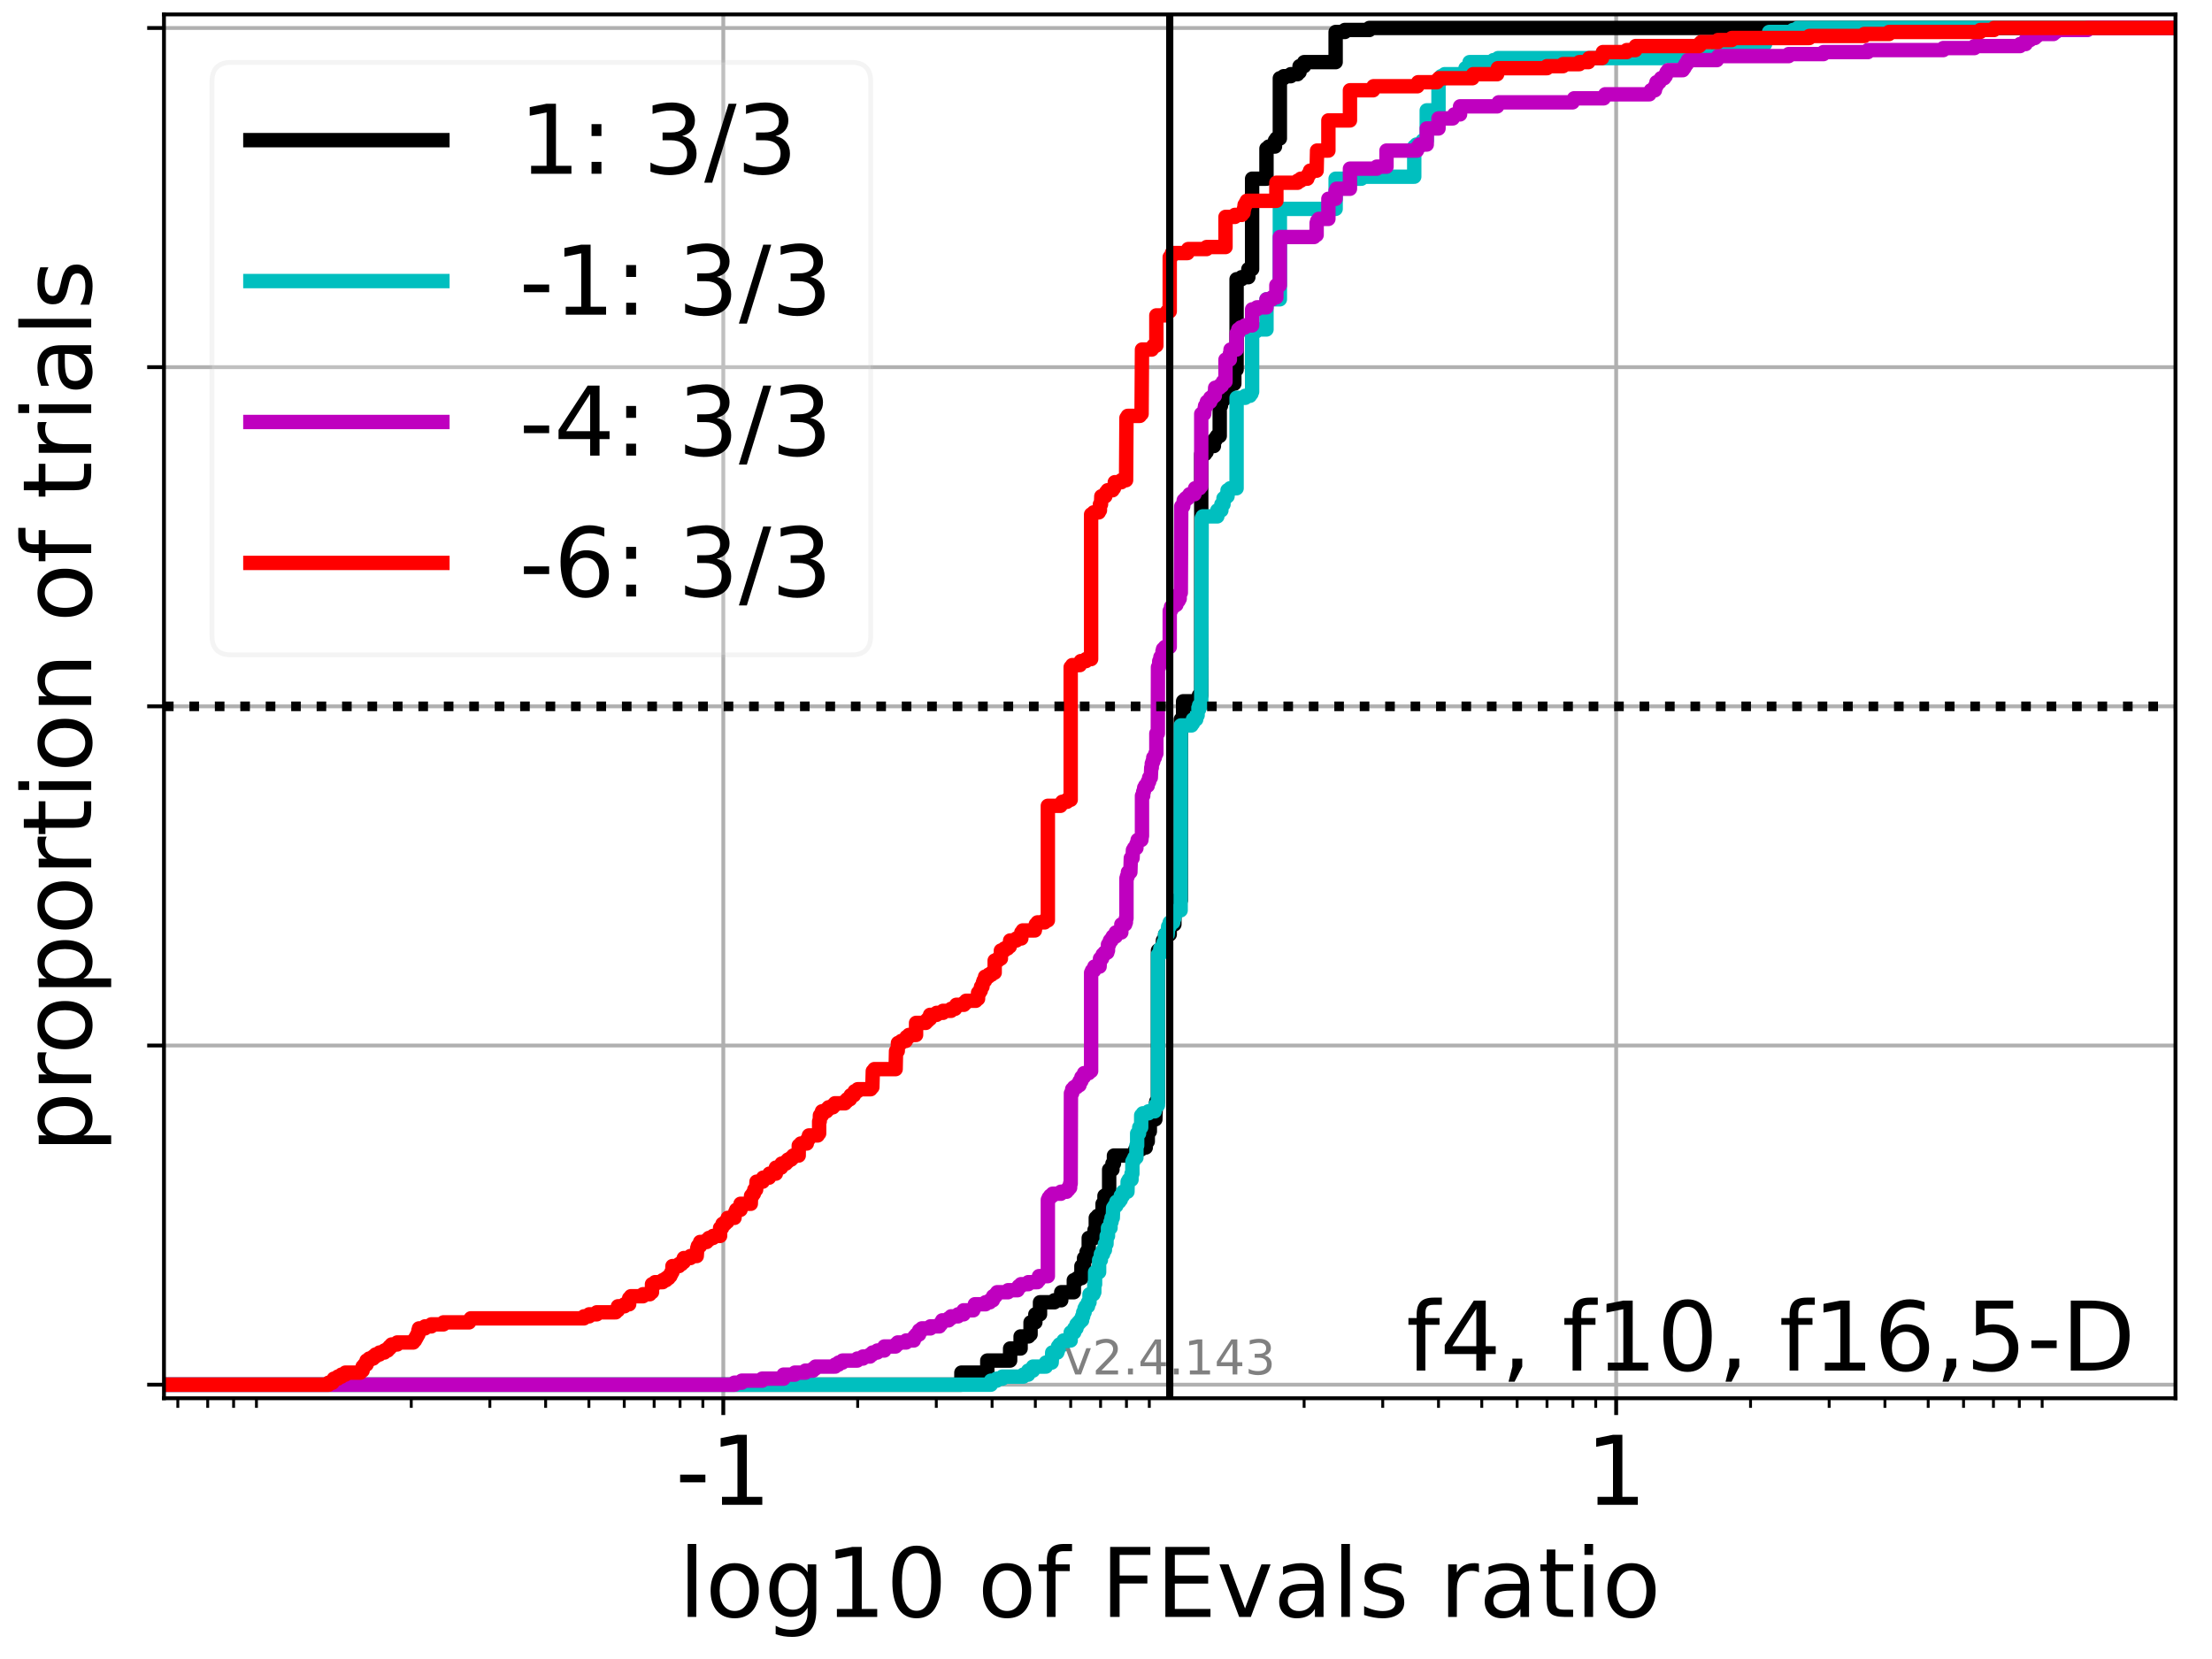 <?xml version="1.0" encoding="utf-8" standalone="no"?>
<!DOCTYPE svg PUBLIC "-//W3C//DTD SVG 1.1//EN"
  "http://www.w3.org/Graphics/SVG/1.1/DTD/svg11.dtd">
<!-- Created with matplotlib (https://matplotlib.org/) -->
<svg height="345.6pt" version="1.1" viewBox="0 0 460.8 345.6" width="460.8pt" xmlns="http://www.w3.org/2000/svg" xmlns:xlink="http://www.w3.org/1999/xlink">
 <defs>
  <style type="text/css">*{stroke-linecap:butt;stroke-linejoin:round;}</style>
 </defs>
 <g id="figure_1">
  <g id="patch_1">
   <path d="M 0 345.6 
L 460.8 345.6 
L 460.8 0 
L 0 0 
z
" style="fill:#ffffff;"/>
  </g>
  <g id="axes_1">
   <g id="patch_2">
    <path d="M 34.16 291.28 
L 453.192 291.28 
L 453.192 3 
L 34.16 3 
z
" style="fill:#ffffff;"/>
   </g>
   <g id="matplotlib.axis_1">
    <g id="xtick_1">
     <g id="line2d_1">
      <path clip-path="url(#p9881406743)" d="M 150.676 291.28 
L 150.676 3 
" style="fill:none;stroke:#b0b0b0;stroke-linecap:square;stroke-width:0.8;"/>
     </g>
     <g id="line2d_2">
      <defs>
       <path d="M 0 0 
L 0 3.5 
" id="mbc1c3222dc" style="stroke:#000000;stroke-width:0.8;"/>
      </defs>
      <g>
       <use style="stroke:#000000;stroke-width:0.8;" x="150.676" xlink:href="#mbc1c3222dc" y="291.28"/>
      </g>
     </g>
     <g id="text_1">
      <!-- -1 -->
      <g transform="translate(140.706 313.477)scale(0.2 -0.2)">
       <defs>
        <path d="M 4.891 31.391 
L 31.203 31.391 
L 31.203 23.391 
L 4.891 23.391 
z
" id="DejaVuSans-45"/>
        <path d="M 12.406 8.297 
L 28.516 8.297 
L 28.516 63.922 
L 10.984 60.406 
L 10.984 69.391 
L 28.422 72.906 
L 38.281 72.906 
L 38.281 8.297 
L 54.391 8.297 
L 54.391 0 
L 12.406 0 
z
" id="DejaVuSans-49"/>
       </defs>
       <use xlink:href="#DejaVuSans-45"/>
       <use x="36.084" xlink:href="#DejaVuSans-49"/>
      </g>
     </g>
    </g>
    <g id="xtick_2">
     <g id="line2d_3">
      <path clip-path="url(#p9881406743)" d="M 336.676 291.28 
L 336.676 3 
" style="fill:none;stroke:#b0b0b0;stroke-linecap:square;stroke-width:0.8;"/>
     </g>
     <g id="line2d_4">
      <g>
       <use style="stroke:#000000;stroke-width:0.8;" x="336.676" xlink:href="#mbc1c3222dc" y="291.28"/>
      </g>
     </g>
     <g id="text_2">
      <!-- 1 -->
      <g transform="translate(330.313 313.477)scale(0.2 -0.2)">
       <use xlink:href="#DejaVuSans-49"/>
      </g>
     </g>
    </g>
    <g id="xtick_3">
     <g id="line2d_5">
      <defs>
       <path d="M 0 0 
L 0 2 
" id="md6f272c77c" style="stroke:#000000;stroke-width:0.6;"/>
      </defs>
      <g>
       <use style="stroke:#000000;stroke-width:0.6;" x="37.045" xlink:href="#md6f272c77c" y="291.28"/>
      </g>
     </g>
    </g>
    <g id="xtick_4">
     <g id="line2d_6">
      <g>
       <use style="stroke:#000000;stroke-width:0.6;" x="43.271" xlink:href="#md6f272c77c" y="291.28"/>
      </g>
     </g>
    </g>
    <g id="xtick_5">
     <g id="line2d_7">
      <g>
       <use style="stroke:#000000;stroke-width:0.6;" x="48.664" xlink:href="#md6f272c77c" y="291.28"/>
      </g>
     </g>
    </g>
    <g id="xtick_6">
     <g id="line2d_8">
      <g>
       <use style="stroke:#000000;stroke-width:0.6;" x="53.421" xlink:href="#md6f272c77c" y="291.28"/>
      </g>
     </g>
    </g>
    <g id="xtick_7">
     <g id="line2d_9">
      <g>
       <use style="stroke:#000000;stroke-width:0.6;" x="85.672" xlink:href="#md6f272c77c" y="291.28"/>
      </g>
     </g>
    </g>
    <g id="xtick_8">
     <g id="line2d_10">
      <g>
       <use style="stroke:#000000;stroke-width:0.6;" x="102.049" xlink:href="#md6f272c77c" y="291.28"/>
      </g>
     </g>
    </g>
    <g id="xtick_9">
     <g id="line2d_11">
      <g>
       <use style="stroke:#000000;stroke-width:0.6;" x="113.668" xlink:href="#md6f272c77c" y="291.28"/>
      </g>
     </g>
    </g>
    <g id="xtick_10">
     <g id="line2d_12">
      <g>
       <use style="stroke:#000000;stroke-width:0.6;" x="122.681" xlink:href="#md6f272c77c" y="291.28"/>
      </g>
     </g>
    </g>
    <g id="xtick_11">
     <g id="line2d_13">
      <g>
       <use style="stroke:#000000;stroke-width:0.6;" x="130.044" xlink:href="#md6f272c77c" y="291.28"/>
      </g>
     </g>
    </g>
    <g id="xtick_12">
     <g id="line2d_14">
      <g>
       <use style="stroke:#000000;stroke-width:0.6;" x="136.27" xlink:href="#md6f272c77c" y="291.28"/>
      </g>
     </g>
    </g>
    <g id="xtick_13">
     <g id="line2d_15">
      <g>
       <use style="stroke:#000000;stroke-width:0.6;" x="141.664" xlink:href="#md6f272c77c" y="291.28"/>
      </g>
     </g>
    </g>
    <g id="xtick_14">
     <g id="line2d_16">
      <g>
       <use style="stroke:#000000;stroke-width:0.6;" x="146.421" xlink:href="#md6f272c77c" y="291.28"/>
      </g>
     </g>
    </g>
    <g id="xtick_15">
     <g id="line2d_17">
      <g>
       <use style="stroke:#000000;stroke-width:0.6;" x="178.672" xlink:href="#md6f272c77c" y="291.28"/>
      </g>
     </g>
    </g>
    <g id="xtick_16">
     <g id="line2d_18">
      <g>
       <use style="stroke:#000000;stroke-width:0.6;" x="195.048" xlink:href="#md6f272c77c" y="291.28"/>
      </g>
     </g>
    </g>
    <g id="xtick_17">
     <g id="line2d_19">
      <g>
       <use style="stroke:#000000;stroke-width:0.6;" x="206.668" xlink:href="#md6f272c77c" y="291.28"/>
      </g>
     </g>
    </g>
    <g id="xtick_18">
     <g id="line2d_20">
      <g>
       <use style="stroke:#000000;stroke-width:0.6;" x="215.68" xlink:href="#md6f272c77c" y="291.28"/>
      </g>
     </g>
    </g>
    <g id="xtick_19">
     <g id="line2d_21">
      <g>
       <use style="stroke:#000000;stroke-width:0.6;" x="223.044" xlink:href="#md6f272c77c" y="291.28"/>
      </g>
     </g>
    </g>
    <g id="xtick_20">
     <g id="line2d_22">
      <g>
       <use style="stroke:#000000;stroke-width:0.6;" x="229.27" xlink:href="#md6f272c77c" y="291.28"/>
      </g>
     </g>
    </g>
    <g id="xtick_21">
     <g id="line2d_23">
      <g>
       <use style="stroke:#000000;stroke-width:0.6;" x="234.663" xlink:href="#md6f272c77c" y="291.28"/>
      </g>
     </g>
    </g>
    <g id="xtick_22">
     <g id="line2d_24">
      <g>
       <use style="stroke:#000000;stroke-width:0.6;" x="239.421" xlink:href="#md6f272c77c" y="291.28"/>
      </g>
     </g>
    </g>
    <g id="xtick_23">
     <g id="line2d_25">
      <g>
       <use style="stroke:#000000;stroke-width:0.6;" x="271.672" xlink:href="#md6f272c77c" y="291.28"/>
      </g>
     </g>
    </g>
    <g id="xtick_24">
     <g id="line2d_26">
      <g>
       <use style="stroke:#000000;stroke-width:0.6;" x="288.048" xlink:href="#md6f272c77c" y="291.28"/>
      </g>
     </g>
    </g>
    <g id="xtick_25">
     <g id="line2d_27">
      <g>
       <use style="stroke:#000000;stroke-width:0.6;" x="299.667" xlink:href="#md6f272c77c" y="291.28"/>
      </g>
     </g>
    </g>
    <g id="xtick_26">
     <g id="line2d_28">
      <g>
       <use style="stroke:#000000;stroke-width:0.6;" x="308.68" xlink:href="#md6f272c77c" y="291.28"/>
      </g>
     </g>
    </g>
    <g id="xtick_27">
     <g id="line2d_29">
      <g>
       <use style="stroke:#000000;stroke-width:0.6;" x="316.044" xlink:href="#md6f272c77c" y="291.28"/>
      </g>
     </g>
    </g>
    <g id="xtick_28">
     <g id="line2d_30">
      <g>
       <use style="stroke:#000000;stroke-width:0.6;" x="322.27" xlink:href="#md6f272c77c" y="291.28"/>
      </g>
     </g>
    </g>
    <g id="xtick_29">
     <g id="line2d_31">
      <g>
       <use style="stroke:#000000;stroke-width:0.6;" x="327.663" xlink:href="#md6f272c77c" y="291.28"/>
      </g>
     </g>
    </g>
    <g id="xtick_30">
     <g id="line2d_32">
      <g>
       <use style="stroke:#000000;stroke-width:0.6;" x="332.42" xlink:href="#md6f272c77c" y="291.28"/>
      </g>
     </g>
    </g>
    <g id="xtick_31">
     <g id="line2d_33">
      <g>
       <use style="stroke:#000000;stroke-width:0.6;" x="364.671" xlink:href="#md6f272c77c" y="291.28"/>
      </g>
     </g>
    </g>
    <g id="xtick_32">
     <g id="line2d_34">
      <g>
       <use style="stroke:#000000;stroke-width:0.6;" x="381.048" xlink:href="#md6f272c77c" y="291.28"/>
      </g>
     </g>
    </g>
    <g id="xtick_33">
     <g id="line2d_35">
      <g>
       <use style="stroke:#000000;stroke-width:0.6;" x="392.667" xlink:href="#md6f272c77c" y="291.28"/>
      </g>
     </g>
    </g>
    <g id="xtick_34">
     <g id="line2d_36">
      <g>
       <use style="stroke:#000000;stroke-width:0.6;" x="401.68" xlink:href="#md6f272c77c" y="291.28"/>
      </g>
     </g>
    </g>
    <g id="xtick_35">
     <g id="line2d_37">
      <g>
       <use style="stroke:#000000;stroke-width:0.6;" x="409.044" xlink:href="#md6f272c77c" y="291.28"/>
      </g>
     </g>
    </g>
    <g id="xtick_36">
     <g id="line2d_38">
      <g>
       <use style="stroke:#000000;stroke-width:0.6;" x="415.27" xlink:href="#md6f272c77c" y="291.28"/>
      </g>
     </g>
    </g>
    <g id="xtick_37">
     <g id="line2d_39">
      <g>
       <use style="stroke:#000000;stroke-width:0.6;" x="420.663" xlink:href="#md6f272c77c" y="291.28"/>
      </g>
     </g>
    </g>
    <g id="xtick_38">
     <g id="line2d_40">
      <g>
       <use style="stroke:#000000;stroke-width:0.6;" x="425.42" xlink:href="#md6f272c77c" y="291.28"/>
      </g>
     </g>
    </g>
    <g id="text_3">
     <!-- log10 of FEvals ratio -->
     <g transform="translate(141.371 336.833)scale(0.2 -0.2)">
      <defs>
       <path d="M 9.422 75.984 
L 18.406 75.984 
L 18.406 0 
L 9.422 0 
z
" id="DejaVuSans-108"/>
       <path d="M 30.609 48.391 
Q 23.391 48.391 19.188 42.75 
Q 14.984 37.109 14.984 27.297 
Q 14.984 17.484 19.156 11.844 
Q 23.344 6.203 30.609 6.203 
Q 37.797 6.203 41.984 11.859 
Q 46.188 17.531 46.188 27.297 
Q 46.188 37.016 41.984 42.703 
Q 37.797 48.391 30.609 48.391 
z
M 30.609 56 
Q 42.328 56 49.016 48.375 
Q 55.719 40.766 55.719 27.297 
Q 55.719 13.875 49.016 6.219 
Q 42.328 -1.422 30.609 -1.422 
Q 18.844 -1.422 12.172 6.219 
Q 5.516 13.875 5.516 27.297 
Q 5.516 40.766 12.172 48.375 
Q 18.844 56 30.609 56 
z
" id="DejaVuSans-111"/>
       <path d="M 45.406 27.984 
Q 45.406 37.75 41.375 43.109 
Q 37.359 48.484 30.078 48.484 
Q 22.859 48.484 18.828 43.109 
Q 14.797 37.75 14.797 27.984 
Q 14.797 18.266 18.828 12.891 
Q 22.859 7.516 30.078 7.516 
Q 37.359 7.516 41.375 12.891 
Q 45.406 18.266 45.406 27.984 
z
M 54.391 6.781 
Q 54.391 -7.172 48.188 -13.984 
Q 42 -20.797 29.203 -20.797 
Q 24.469 -20.797 20.266 -20.094 
Q 16.062 -19.391 12.109 -17.922 
L 12.109 -9.188 
Q 16.062 -11.328 19.922 -12.344 
Q 23.781 -13.375 27.781 -13.375 
Q 36.625 -13.375 41.016 -8.766 
Q 45.406 -4.156 45.406 5.172 
L 45.406 9.625 
Q 42.625 4.781 38.281 2.391 
Q 33.938 0 27.875 0 
Q 17.828 0 11.672 7.656 
Q 5.516 15.328 5.516 27.984 
Q 5.516 40.672 11.672 48.328 
Q 17.828 56 27.875 56 
Q 33.938 56 38.281 53.609 
Q 42.625 51.219 45.406 46.391 
L 45.406 54.688 
L 54.391 54.688 
z
" id="DejaVuSans-103"/>
       <path d="M 31.781 66.406 
Q 24.172 66.406 20.328 58.906 
Q 16.5 51.422 16.5 36.375 
Q 16.5 21.391 20.328 13.891 
Q 24.172 6.391 31.781 6.391 
Q 39.453 6.391 43.281 13.891 
Q 47.125 21.391 47.125 36.375 
Q 47.125 51.422 43.281 58.906 
Q 39.453 66.406 31.781 66.406 
z
M 31.781 74.219 
Q 44.047 74.219 50.516 64.516 
Q 56.984 54.828 56.984 36.375 
Q 56.984 17.969 50.516 8.266 
Q 44.047 -1.422 31.781 -1.422 
Q 19.531 -1.422 13.062 8.266 
Q 6.594 17.969 6.594 36.375 
Q 6.594 54.828 13.062 64.516 
Q 19.531 74.219 31.781 74.219 
z
" id="DejaVuSans-48"/>
       <path id="DejaVuSans-32"/>
       <path d="M 37.109 75.984 
L 37.109 68.5 
L 28.516 68.5 
Q 23.688 68.5 21.797 66.547 
Q 19.922 64.594 19.922 59.516 
L 19.922 54.688 
L 34.719 54.688 
L 34.719 47.703 
L 19.922 47.703 
L 19.922 0 
L 10.891 0 
L 10.891 47.703 
L 2.297 47.703 
L 2.297 54.688 
L 10.891 54.688 
L 10.891 58.5 
Q 10.891 67.625 15.141 71.797 
Q 19.391 75.984 28.609 75.984 
z
" id="DejaVuSans-102"/>
       <path d="M 9.812 72.906 
L 51.703 72.906 
L 51.703 64.594 
L 19.672 64.594 
L 19.672 43.109 
L 48.578 43.109 
L 48.578 34.812 
L 19.672 34.812 
L 19.672 0 
L 9.812 0 
z
" id="DejaVuSans-70"/>
       <path d="M 9.812 72.906 
L 55.906 72.906 
L 55.906 64.594 
L 19.672 64.594 
L 19.672 43.016 
L 54.391 43.016 
L 54.391 34.719 
L 19.672 34.719 
L 19.672 8.297 
L 56.781 8.297 
L 56.781 0 
L 9.812 0 
z
" id="DejaVuSans-69"/>
       <path d="M 2.984 54.688 
L 12.5 54.688 
L 29.594 8.797 
L 46.688 54.688 
L 56.203 54.688 
L 35.688 0 
L 23.484 0 
z
" id="DejaVuSans-118"/>
       <path d="M 34.281 27.484 
Q 23.391 27.484 19.188 25 
Q 14.984 22.516 14.984 16.5 
Q 14.984 11.719 18.141 8.906 
Q 21.297 6.109 26.703 6.109 
Q 34.188 6.109 38.703 11.406 
Q 43.219 16.703 43.219 25.484 
L 43.219 27.484 
z
M 52.203 31.203 
L 52.203 0 
L 43.219 0 
L 43.219 8.297 
Q 40.141 3.328 35.547 0.953 
Q 30.953 -1.422 24.312 -1.422 
Q 15.922 -1.422 10.953 3.297 
Q 6 8.016 6 15.922 
Q 6 25.141 12.172 29.828 
Q 18.359 34.516 30.609 34.516 
L 43.219 34.516 
L 43.219 35.406 
Q 43.219 41.609 39.141 45 
Q 35.062 48.391 27.688 48.391 
Q 23 48.391 18.547 47.266 
Q 14.109 46.141 10.016 43.891 
L 10.016 52.203 
Q 14.938 54.109 19.578 55.047 
Q 24.219 56 28.609 56 
Q 40.484 56 46.344 49.844 
Q 52.203 43.703 52.203 31.203 
z
" id="DejaVuSans-97"/>
       <path d="M 44.281 53.078 
L 44.281 44.578 
Q 40.484 46.531 36.375 47.5 
Q 32.281 48.484 27.875 48.484 
Q 21.188 48.484 17.844 46.438 
Q 14.5 44.391 14.5 40.281 
Q 14.5 37.156 16.891 35.375 
Q 19.281 33.594 26.516 31.984 
L 29.594 31.297 
Q 39.156 29.25 43.188 25.516 
Q 47.219 21.781 47.219 15.094 
Q 47.219 7.469 41.188 3.016 
Q 35.156 -1.422 24.609 -1.422 
Q 20.219 -1.422 15.453 -0.562 
Q 10.688 0.297 5.422 2 
L 5.422 11.281 
Q 10.406 8.688 15.234 7.391 
Q 20.062 6.109 24.812 6.109 
Q 31.156 6.109 34.562 8.281 
Q 37.984 10.453 37.984 14.406 
Q 37.984 18.062 35.516 20.016 
Q 33.062 21.969 24.703 23.781 
L 21.578 24.516 
Q 13.234 26.266 9.516 29.906 
Q 5.812 33.547 5.812 39.891 
Q 5.812 47.609 11.281 51.797 
Q 16.75 56 26.812 56 
Q 31.781 56 36.172 55.266 
Q 40.578 54.547 44.281 53.078 
z
" id="DejaVuSans-115"/>
       <path d="M 41.109 46.297 
Q 39.594 47.172 37.812 47.578 
Q 36.031 48 33.891 48 
Q 26.266 48 22.188 43.047 
Q 18.109 38.094 18.109 28.812 
L 18.109 0 
L 9.078 0 
L 9.078 54.688 
L 18.109 54.688 
L 18.109 46.188 
Q 20.953 51.172 25.484 53.578 
Q 30.031 56 36.531 56 
Q 37.453 56 38.578 55.875 
Q 39.703 55.766 41.062 55.516 
z
" id="DejaVuSans-114"/>
       <path d="M 18.312 70.219 
L 18.312 54.688 
L 36.812 54.688 
L 36.812 47.703 
L 18.312 47.703 
L 18.312 18.016 
Q 18.312 11.328 20.141 9.422 
Q 21.969 7.516 27.594 7.516 
L 36.812 7.516 
L 36.812 0 
L 27.594 0 
Q 17.188 0 13.234 3.875 
Q 9.281 7.766 9.281 18.016 
L 9.281 47.703 
L 2.688 47.703 
L 2.688 54.688 
L 9.281 54.688 
L 9.281 70.219 
z
" id="DejaVuSans-116"/>
       <path d="M 9.422 54.688 
L 18.406 54.688 
L 18.406 0 
L 9.422 0 
z
M 9.422 75.984 
L 18.406 75.984 
L 18.406 64.594 
L 9.422 64.594 
z
" id="DejaVuSans-105"/>
      </defs>
      <use xlink:href="#DejaVuSans-108"/>
      <use x="27.783" xlink:href="#DejaVuSans-111"/>
      <use x="88.965" xlink:href="#DejaVuSans-103"/>
      <use x="152.441" xlink:href="#DejaVuSans-49"/>
      <use x="216.064" xlink:href="#DejaVuSans-48"/>
      <use x="279.688" xlink:href="#DejaVuSans-32"/>
      <use x="311.475" xlink:href="#DejaVuSans-111"/>
      <use x="372.656" xlink:href="#DejaVuSans-102"/>
      <use x="407.861" xlink:href="#DejaVuSans-32"/>
      <use x="439.648" xlink:href="#DejaVuSans-70"/>
      <use x="497.168" xlink:href="#DejaVuSans-69"/>
      <use x="560.352" xlink:href="#DejaVuSans-118"/>
      <use x="619.531" xlink:href="#DejaVuSans-97"/>
      <use x="680.811" xlink:href="#DejaVuSans-108"/>
      <use x="708.594" xlink:href="#DejaVuSans-115"/>
      <use x="760.693" xlink:href="#DejaVuSans-32"/>
      <use x="792.48" xlink:href="#DejaVuSans-114"/>
      <use x="833.594" xlink:href="#DejaVuSans-97"/>
      <use x="894.873" xlink:href="#DejaVuSans-116"/>
      <use x="934.082" xlink:href="#DejaVuSans-105"/>
      <use x="961.865" xlink:href="#DejaVuSans-111"/>
     </g>
    </g>
   </g>
   <g id="matplotlib.axis_2">
    <g id="ytick_1">
     <g id="line2d_41">
      <path clip-path="url(#p9881406743)" d="M 34.16 288.454 
L 453.192 288.454 
" style="fill:none;stroke:#b0b0b0;stroke-linecap:square;stroke-width:0.8;"/>
     </g>
     <g id="line2d_42">
      <defs>
       <path d="M 0 0 
L -3.5 0 
" id="mc899ffa16f" style="stroke:#000000;stroke-width:0.8;"/>
      </defs>
      <g>
       <use style="stroke:#000000;stroke-width:0.8;" x="34.16" xlink:href="#mc899ffa16f" y="288.454"/>
      </g>
     </g>
    </g>
    <g id="ytick_2">
     <g id="line2d_43">
      <path clip-path="url(#p9881406743)" d="M 34.16 217.797 
L 453.192 217.797 
" style="fill:none;stroke:#b0b0b0;stroke-linecap:square;stroke-width:0.8;"/>
     </g>
     <g id="line2d_44">
      <g>
       <use style="stroke:#000000;stroke-width:0.8;" x="34.16" xlink:href="#mc899ffa16f" y="217.797"/>
      </g>
     </g>
    </g>
    <g id="ytick_3">
     <g id="line2d_45">
      <path clip-path="url(#p9881406743)" d="M 34.16 147.14 
L 453.192 147.14 
" style="fill:none;stroke:#b0b0b0;stroke-linecap:square;stroke-width:0.8;"/>
     </g>
     <g id="line2d_46">
      <g>
       <use style="stroke:#000000;stroke-width:0.8;" x="34.16" xlink:href="#mc899ffa16f" y="147.14"/>
      </g>
     </g>
    </g>
    <g id="ytick_4">
     <g id="line2d_47">
      <path clip-path="url(#p9881406743)" d="M 34.16 76.483 
L 453.192 76.483 
" style="fill:none;stroke:#b0b0b0;stroke-linecap:square;stroke-width:0.8;"/>
     </g>
     <g id="line2d_48">
      <g>
       <use style="stroke:#000000;stroke-width:0.8;" x="34.16" xlink:href="#mc899ffa16f" y="76.483"/>
      </g>
     </g>
    </g>
    <g id="ytick_5">
     <g id="line2d_49">
      <path clip-path="url(#p9881406743)" d="M 34.16 5.826 
L 453.192 5.826 
" style="fill:none;stroke:#b0b0b0;stroke-linecap:square;stroke-width:0.8;"/>
     </g>
     <g id="line2d_50">
      <g>
       <use style="stroke:#000000;stroke-width:0.8;" x="34.16" xlink:href="#mc899ffa16f" y="5.826"/>
      </g>
     </g>
    </g>
    <g id="text_4">
     <!-- proportion of trials -->
     <g transform="translate(19.001 240.146)rotate(-90)scale(0.2 -0.2)">
      <defs>
       <path d="M 18.109 8.203 
L 18.109 -20.797 
L 9.078 -20.797 
L 9.078 54.688 
L 18.109 54.688 
L 18.109 46.391 
Q 20.953 51.266 25.266 53.625 
Q 29.594 56 35.594 56 
Q 45.562 56 51.781 48.094 
Q 58.016 40.188 58.016 27.297 
Q 58.016 14.406 51.781 6.484 
Q 45.562 -1.422 35.594 -1.422 
Q 29.594 -1.422 25.266 0.953 
Q 20.953 3.328 18.109 8.203 
z
M 48.688 27.297 
Q 48.688 37.203 44.609 42.844 
Q 40.531 48.484 33.406 48.484 
Q 26.266 48.484 22.188 42.844 
Q 18.109 37.203 18.109 27.297 
Q 18.109 17.391 22.188 11.75 
Q 26.266 6.109 33.406 6.109 
Q 40.531 6.109 44.609 11.75 
Q 48.688 17.391 48.688 27.297 
z
" id="DejaVuSans-112"/>
       <path d="M 54.891 33.016 
L 54.891 0 
L 45.906 0 
L 45.906 32.719 
Q 45.906 40.484 42.875 44.328 
Q 39.844 48.188 33.797 48.188 
Q 26.516 48.188 22.312 43.547 
Q 18.109 38.922 18.109 30.906 
L 18.109 0 
L 9.078 0 
L 9.078 54.688 
L 18.109 54.688 
L 18.109 46.188 
Q 21.344 51.125 25.703 53.562 
Q 30.078 56 35.797 56 
Q 45.219 56 50.047 50.172 
Q 54.891 44.344 54.891 33.016 
z
" id="DejaVuSans-110"/>
      </defs>
      <use xlink:href="#DejaVuSans-112"/>
      <use x="63.477" xlink:href="#DejaVuSans-114"/>
      <use x="102.34" xlink:href="#DejaVuSans-111"/>
      <use x="163.521" xlink:href="#DejaVuSans-112"/>
      <use x="226.998" xlink:href="#DejaVuSans-111"/>
      <use x="288.18" xlink:href="#DejaVuSans-114"/>
      <use x="329.293" xlink:href="#DejaVuSans-116"/>
      <use x="368.502" xlink:href="#DejaVuSans-105"/>
      <use x="396.285" xlink:href="#DejaVuSans-111"/>
      <use x="457.467" xlink:href="#DejaVuSans-110"/>
      <use x="520.846" xlink:href="#DejaVuSans-32"/>
      <use x="552.633" xlink:href="#DejaVuSans-111"/>
      <use x="613.814" xlink:href="#DejaVuSans-102"/>
      <use x="649.02" xlink:href="#DejaVuSans-32"/>
      <use x="680.807" xlink:href="#DejaVuSans-116"/>
      <use x="720.016" xlink:href="#DejaVuSans-114"/>
      <use x="761.129" xlink:href="#DejaVuSans-105"/>
      <use x="788.912" xlink:href="#DejaVuSans-97"/>
      <use x="850.191" xlink:href="#DejaVuSans-108"/>
      <use x="877.975" xlink:href="#DejaVuSans-115"/>
     </g>
    </g>
   </g>
   <g id="line2d_51">
    <path clip-path="url(#p9881406743)" d="M 34.16 288.454 
L 200.277 288.454 
L 200.277 285.941 
L 205.67 285.941 
L 205.67 283.429 
L 210.428 283.429 
L 210.428 280.917 
L 212.611 280.917 
L 212.611 278.405 
L 214.263 278.405 
L 214.263 277.986 
L 214.683 277.986 
L 214.683 275.474 
L 215.68 275.474 
L 215.68 273.799 
L 216.654 273.799 
L 216.654 271.287 
L 219.656 271.287 
L 219.656 270.868 
L 221.074 270.868 
L 221.074 269.193 
L 223.696 269.193 
L 223.696 266.681 
L 224.413 266.681 
L 224.413 266.262 
L 225.28 266.262 
L 225.28 263.75 
L 225.831 263.75 
L 225.831 262.075 
L 226.349 262.075 
L 226.349 260.819 
L 226.597 260.819 
L 226.597 260.4 
L 226.804 260.4 
L 226.804 257.888 
L 228.014 257.888 
L 228.014 256.213 
L 228.273 256.213 
L 228.273 253.701 
L 228.669 253.701 
L 228.669 253.282 
L 229.69 253.282 
L 229.69 250.77 
L 230.086 250.77 
L 230.086 249.095 
L 230.639 249.095 
L 230.639 248.677 
L 231.059 248.677 
L 231.059 243.652 
L 231.742 243.652 
L 231.742 242.396 
L 232.057 242.396 
L 232.057 240.721 
L 236.5 240.721 
L 236.5 239.465 
L 237.681 239.465 
L 237.681 239.046 
L 238.683 239.046 
L 238.683 237.79 
L 239.099 237.79 
L 239.099 236.115 
L 239.266 236.115 
L 239.266 235.697 
L 239.53 235.697 
L 239.53 233.184 
L 240.683 233.184 
L 240.79 229.835 
L 240.889 229.835 
L 240.889 229.416 
L 241.227 229.416 
L 241.227 198.013 
L 242.207 198.013 
L 242.259 195.919 
L 242.726 195.919 
L 242.726 194.663 
L 243.676 194.663 
L 243.676 192.57 
L 244.649 192.57 
L 244.649 190.058 
L 245.045 190.058 
L 245.093 187.545 
L 245.985 187.545 
L 245.985 149.862 
L 246.283 149.862 
L 246.283 149.443 
L 246.463 149.443 
L 246.463 146.093 
L 249.768 146.093 
L 249.768 144.837 
L 250.24 144.837 
L 250.24 94.592 
L 251.04 94.592 
L 251.04 94.174 
L 251.352 94.174 
L 251.352 92.917 
L 252.876 92.917 
L 252.876 91.661 
L 253.224 91.661 
L 253.224 91.243 
L 253.516 91.243 
L 253.516 90.824 
L 254.09 90.824 
L 254.09 84.543 
L 254.345 84.543 
L 254.345 83.287 
L 254.933 83.287 
L 254.933 81.612 
L 255.295 81.612 
L 255.295 81.194 
L 255.762 81.194 
L 255.762 79.937 
L 257.131 79.937 
L 257.131 77.425 
L 257.266 77.425 
L 257.266 77.007 
L 257.604 77.007 
L 257.604 58.165 
L 258.635 58.165 
L 258.635 57.746 
L 260.052 57.746 
L 260.052 56.071 
L 260.837 56.071 
L 260.837 37.229 
L 263.83 37.229 
L 263.83 30.949 
L 264.308 30.949 
L 264.308 30.53 
L 265.602 30.53 
L 265.602 29.274 
L 265.892 29.274 
L 265.892 28.855 
L 266.616 28.855 
L 266.616 16.294 
L 267.416 16.294 
L 267.416 15.875 
L 268.885 15.875 
L 268.885 15.457 
L 270.302 15.457 
L 270.302 15.038 
L 270.721 15.038 
L 270.721 13.782 
L 271.672 13.782 
L 271.672 12.944 
L 278.236 12.944 
L 278.236 6.664 
L 280.142 6.664 
L 280.142 6.245 
L 285.262 6.245 
L 285.262 5.826 
L 453.192 5.826 
L 453.192 5.826 
" style="fill:none;stroke:#000000;stroke-linecap:square;stroke-width:3;"/>
   </g>
   <g id="line2d_52">
    <path clip-path="url(#p9881406743)" style="fill:none;stroke:#000000;stroke-linecap:square;stroke-width:3;"/>
   </g>
   <g id="line2d_53">
    <path clip-path="url(#p9881406743)" d="M 34.16 288.454 
L 206.424 288.454 
L 206.424 287.616 
L 207.629 287.616 
L 207.629 287.198 
L 208.8 287.198 
L 208.8 286.779 
L 213.171 286.779 
L 213.171 286.36 
L 214.193 286.36 
L 214.193 285.523 
L 215.191 285.523 
L 215.191 284.685 
L 217.881 284.685 
L 217.881 283.848 
L 219.087 283.848 
L 219.195 281.754 
L 220.258 281.754 
L 220.258 281.336 
L 220.4 281.336 
L 220.4 280.498 
L 220.707 280.498 
L 220.707 280.08 
L 221.571 280.08 
L 221.571 279.242 
L 223.044 279.242 
L 223.044 277.567 
L 223.785 277.567 
L 223.785 276.73 
L 224.25 276.73 
L 224.25 275.893 
L 224.628 275.893 
L 224.628 275.474 
L 224.991 275.474 
L 224.991 275.055 
L 225.421 275.055 
L 225.421 274.218 
L 225.651 274.218 
L 225.651 273.38 
L 225.942 273.38 
L 225.942 272.543 
L 226.162 272.543 
L 226.162 272.124 
L 226.648 272.124 
L 226.648 271.287 
L 226.964 271.287 
L 226.964 269.612 
L 227.783 269.612 
L 227.783 269.193 
L 227.962 269.193 
L 227.962 267.518 
L 228.124 267.518 
L 228.124 265.006 
L 228.965 265.006 
L 228.965 262.494 
L 229.33 262.494 
L 229.33 261.238 
L 229.791 261.238 
L 229.791 260.4 
L 230.171 260.4 
L 230.171 259.144 
L 230.5 259.144 
L 230.532 257.469 
L 230.814 257.469 
L 230.814 255.795 
L 231.342 255.795 
L 231.342 254.538 
L 231.555 254.538 
L 231.555 253.701 
L 231.811 253.701 
L 231.894 251.607 
L 232.164 251.607 
L 232.164 251.189 
L 232.552 251.189 
L 232.552 250.351 
L 233.177 250.351 
L 233.177 249.933 
L 233.478 249.933 
L 233.478 249.095 
L 233.936 249.095 
L 233.936 248.258 
L 234.871 248.258 
L 234.909 246.164 
L 235.141 246.164 
L 235.141 245.746 
L 235.713 245.746 
L 235.713 244.489 
L 235.894 244.489 
L 235.894 241.977 
L 236.115 241.977 
L 236.115 241.559 
L 236.312 241.559 
L 236.312 241.14 
L 236.735 241.14 
L 236.735 238.628 
L 236.891 238.628 
L 236.891 236.115 
L 237.285 236.115 
L 237.327 234.859 
L 237.732 234.859 
L 237.732 232.347 
L 238.068 232.347 
L 238.068 231.928 
L 239.241 231.928 
L 239.241 231.51 
L 240.554 231.51 
L 240.554 230.672 
L 240.683 230.672 
L 240.683 230.253 
L 241.227 230.253 
L 241.227 198.85 
L 241.656 198.85 
L 241.705 197.594 
L 242.407 197.594 
L 242.407 196.338 
L 242.679 196.338 
L 242.703 194.663 
L 243.249 194.663 
L 243.352 192.988 
L 243.676 192.988 
L 243.676 192.151 
L 244.404 192.151 
L 244.404 191.314 
L 244.634 191.314 
L 244.665 190.058 
L 245.145 190.058 
L 245.145 189.639 
L 245.947 189.639 
L 245.985 151.118 
L 248.219 151.118 
L 248.219 150.699 
L 248.515 150.699 
L 248.515 149.862 
L 249.192 149.862 
L 249.256 149.024 
L 249.483 149.024 
L 249.483 147.768 
L 249.797 147.768 
L 249.797 146.931 
L 250.24 146.931 
L 250.325 107.991 
L 250.538 107.991 
L 250.538 107.572 
L 253.594 107.572 
L 253.594 106.316 
L 254.436 106.316 
L 254.436 105.06 
L 254.877 105.06 
L 254.877 103.804 
L 255.295 103.804 
L 255.295 103.385 
L 255.718 103.385 
L 255.718 102.129 
L 256.269 102.129 
L 256.269 101.71 
L 257.604 101.71 
L 257.604 82.868 
L 259.406 82.868 
L 259.406 82.45 
L 260.379 82.45 
L 260.379 82.031 
L 260.689 82.031 
L 260.689 81.612 
L 260.837 81.612 
L 260.837 69.051 
L 261.662 69.051 
L 261.662 68.632 
L 263.83 68.632 
L 263.83 62.352 
L 266.616 62.352 
L 266.616 43.51 
L 278.236 43.51 
L 278.236 37.229 
L 283.594 37.229 
L 283.594 36.811 
L 294.612 36.811 
L 294.612 30.53 
L 295.051 30.53 
L 295.051 30.111 
L 296.365 30.111 
L 296.365 29.274 
L 297.219 29.274 
L 297.219 22.993 
L 299.667 22.993 
L 299.667 16.713 
L 300.214 16.713 
L 300.214 15.875 
L 300.956 15.875 
L 300.956 15.457 
L 305.294 15.457 
L 305.294 14.2 
L 306.136 14.2 
L 306.136 12.944 
L 311.106 12.944 
L 311.106 12.526 
L 312.079 12.526 
L 312.079 12.107 
L 345.999 12.107 
L 345.999 11.688 
L 357.456 11.688 
L 357.456 11.269 
L 358.77 11.269 
L 358.77 10.432 
L 362.619 10.432 
L 362.619 9.595 
L 363.36 9.595 
L 363.36 9.176 
L 367.699 9.176 
L 367.699 7.92 
L 368.54 7.92 
L 368.54 6.664 
L 373.511 6.664 
L 373.511 6.245 
L 374.484 6.245 
L 374.484 5.826 
L 453.192 5.826 
L 453.192 5.826 
" style="fill:none;stroke:#00bfbf;stroke-linecap:square;stroke-width:3;"/>
   </g>
   <g id="line2d_54">
    <path clip-path="url(#p9881406743)" style="fill:none;stroke:#00bfbf;stroke-linecap:square;stroke-width:3;"/>
   </g>
   <g id="line2d_55">
    <path clip-path="url(#p9881406743)" d="M 34.16 288.454 
L 152.994 288.454 
L 152.994 288.035 
L 154.518 288.035 
L 154.518 287.616 
L 158.774 287.616 
L 158.774 287.198 
L 163.231 287.198 
L 163.231 286.36 
L 165.573 286.36 
L 165.573 285.941 
L 167.786 285.941 
L 167.786 285.523 
L 169.37 285.523 
L 169.37 285.104 
L 169.885 285.104 
L 169.885 284.685 
L 173.984 284.685 
L 173.984 284.267 
L 174.699 284.267 
L 174.699 283.848 
L 175.508 283.848 
L 175.508 283.429 
L 178.59 283.429 
L 178.59 283.011 
L 179.764 283.011 
L 179.764 282.592 
L 181.237 282.592 
L 181.237 282.173 
L 181.759 282.173 
L 181.759 281.754 
L 182.762 281.754 
L 182.762 281.336 
L 184.221 281.336 
L 184.221 280.498 
L 186.563 280.498 
L 186.563 280.08 
L 187.017 280.08 
L 187.017 279.661 
L 188.776 279.661 
L 188.776 279.242 
L 190.36 279.242 
L 190.36 278.823 
L 190.499 278.823 
L 190.499 278.405 
L 190.875 278.405 
L 190.875 277.986 
L 191.474 277.986 
L 191.474 277.149 
L 192.023 277.149 
L 192.023 276.73 
L 193.816 276.73 
L 193.816 276.311 
L 195.689 276.311 
L 195.689 275.893 
L 196.03 275.893 
L 196.03 275.474 
L 196.279 275.474 
L 196.279 275.055 
L 197.614 275.055 
L 197.614 274.636 
L 198.128 274.636 
L 198.128 274.218 
L 199.58 274.218 
L 199.58 273.799 
L 200.736 273.799 
L 200.736 272.962 
L 202.749 272.962 
L 202.749 272.543 
L 202.942 272.543 
L 202.942 272.124 
L 203.078 272.124 
L 203.078 271.705 
L 205.291 271.705 
L 205.291 271.287 
L 206.204 271.287 
L 206.204 270.868 
L 206.833 270.868 
L 206.875 270.031 
L 207.39 270.031 
L 207.39 269.612 
L 207.729 269.612 
L 207.729 269.193 
L 210.002 269.193 
L 210.002 268.774 
L 211.984 268.774 
L 211.984 268.356 
L 212.204 268.356 
L 212.204 267.937 
L 212.687 267.937 
L 212.687 267.518 
L 214.211 267.518 
L 214.211 267.1 
L 216.095 267.1 
L 216.095 266.681 
L 216.441 266.681 
L 216.441 265.844 
L 218.287 265.844 
L 218.287 249.933 
L 218.467 249.933 
L 218.467 249.514 
L 218.783 249.514 
L 218.783 249.095 
L 219.264 249.095 
L 219.264 248.677 
L 220.997 248.677 
L 220.997 248.258 
L 222.199 248.258 
L 222.199 247.839 
L 222.581 247.839 
L 222.581 247.42 
L 222.924 247.42 
L 222.924 246.583 
L 223.044 246.583 
L 223.095 227.741 
L 223.356 227.741 
L 223.356 226.904 
L 223.723 226.904 
L 223.723 226.485 
L 224.306 226.485 
L 224.306 226.066 
L 224.88 226.066 
L 224.88 225.229 
L 225.266 225.229 
L 225.28 224.392 
L 225.775 224.392 
L 225.831 223.554 
L 226.804 223.554 
L 226.804 223.135 
L 227.3 223.135 
L 227.3 202.619 
L 227.479 202.619 
L 227.479 202.2 
L 227.909 202.2 
L 227.978 201.363 
L 229.064 201.363 
L 229.154 199.688 
L 229.578 199.688 
L 229.578 199.269 
L 229.7 199.269 
L 229.7 198.85 
L 230.086 198.85 
L 230.086 198.432 
L 230.678 198.432 
L 230.678 198.013 
L 230.814 198.013 
L 230.814 196.757 
L 231.059 196.757 
L 231.059 196.338 
L 231.224 196.338 
L 231.224 195.919 
L 231.555 195.919 
L 231.555 195.501 
L 231.8 195.501 
L 231.8 195.082 
L 232.435 195.082 
L 232.435 194.245 
L 233.593 194.245 
L 233.593 192.57 
L 234.392 192.57 
L 234.392 192.151 
L 234.543 192.151 
L 234.543 191.314 
L 234.663 191.314 
L 234.663 182.939 
L 234.777 182.939 
L 234.777 182.521 
L 234.934 182.521 
L 234.969 181.683 
L 235.479 181.683 
L 235.571 178.752 
L 235.935 178.752 
L 236.012 177.078 
L 236.247 177.078 
L 236.247 176.659 
L 236.735 176.659 
L 236.735 175.821 
L 236.885 175.821 
L 236.991 174.984 
L 237.772 174.984 
L 237.858 174.147 
L 237.896 174.147 
L 237.896 165.772 
L 238.148 165.772 
L 238.148 164.935 
L 238.283 164.935 
L 238.354 164.098 
L 238.575 164.098 
L 238.575 163.679 
L 239.09 163.679 
L 239.099 162.842 
L 239.39 162.842 
L 239.39 162.004 
L 239.732 162.004 
L 239.826 159.911 
L 239.936 159.911 
L 239.936 159.073 
L 240.072 159.073 
L 240.072 158.654 
L 240.247 158.654 
L 240.247 157.817 
L 240.568 157.817 
L 240.568 157.398 
L 240.683 157.398 
L 240.683 156.98 
L 240.889 156.98 
L 240.889 152.793 
L 241.197 152.793 
L 241.227 138.975 
L 241.452 138.975 
L 241.492 137.719 
L 241.656 137.719 
L 241.732 136.882 
L 242.027 136.882 
L 242.027 136.463 
L 242.152 136.463 
L 242.171 135.626 
L 242.278 135.626 
L 242.278 135.207 
L 242.666 135.207 
L 242.666 134.788 
L 243.676 134.788 
L 243.676 127.251 
L 243.904 127.251 
L 243.946 126.414 
L 244.492 126.414 
L 244.492 125.995 
L 245.061 125.995 
L 245.061 125.158 
L 245.53 125.158 
L 245.53 124.739 
L 245.748 124.739 
L 245.748 123.483 
L 245.985 123.483 
L 246.076 105.479 
L 246.484 105.479 
L 246.591 104.222 
L 246.985 104.222 
L 246.985 103.804 
L 247.48 103.804 
L 247.48 103.385 
L 247.794 103.385 
L 247.794 102.966 
L 248.826 102.966 
L 248.826 102.548 
L 248.952 102.548 
L 248.952 101.71 
L 249.902 101.71 
L 249.902 101.292 
L 250.24 101.292 
L 250.24 86.218 
L 250.859 86.218 
L 250.964 84.962 
L 251.04 84.962 
L 251.04 84.543 
L 251.371 84.543 
L 251.405 83.706 
L 252.121 83.706 
L 252.121 82.868 
L 252.624 82.868 
L 252.624 82.45 
L 253.071 82.45 
L 253.138 80.775 
L 254.045 80.775 
L 254.045 80.356 
L 254.54 80.356 
L 254.54 79.937 
L 254.749 79.937 
L 254.749 79.519 
L 255.295 79.519 
L 255.295 74.913 
L 256.203 74.913 
L 256.203 73.657 
L 256.344 73.657 
L 256.344 72.819 
L 257.604 72.819 
L 257.604 69.47 
L 257.919 69.47 
L 257.952 68.632 
L 258.465 68.632 
L 258.465 68.214 
L 259.338 68.214 
L 259.338 67.795 
L 260.837 67.795 
L 260.837 64.445 
L 261.843 64.445 
L 261.843 64.027 
L 263.83 64.027 
L 263.83 62.352 
L 265.013 62.352 
L 265.013 61.933 
L 265.892 61.933 
L 265.892 59.421 
L 266.616 59.421 
L 266.616 49.372 
L 273.743 49.372 
L 273.743 48.953 
L 274.278 48.953 
L 274.278 46.441 
L 274.395 46.441 
L 274.395 46.022 
L 274.702 46.022 
L 274.702 45.603 
L 276.727 45.603 
L 276.727 41.416 
L 278.236 41.416 
L 278.236 39.742 
L 278.419 39.742 
L 278.419 39.323 
L 281.219 39.323 
L 281.219 35.136 
L 286.805 35.136 
L 286.805 34.717 
L 288.832 34.717 
L 288.832 31.367 
L 295.175 31.367 
L 295.175 30.949 
L 295.385 30.949 
L 295.385 30.53 
L 295.691 30.53 
L 295.691 30.111 
L 297.219 30.111 
L 297.219 26.762 
L 299.667 26.762 
L 299.667 24.668 
L 302.638 24.668 
L 302.638 24.249 
L 302.945 24.249 
L 302.945 23.831 
L 304.16 23.831 
L 304.16 22.156 
L 311.9 22.156 
L 311.9 21.737 
L 312.206 21.737 
L 312.206 21.318 
L 327.605 21.318 
L 327.605 20.9 
L 327.912 20.9 
L 327.912 20.481 
L 334.088 20.481 
L 334.088 20.062 
L 334.395 20.062 
L 334.395 19.644 
L 343.6 19.644 
L 343.6 19.225 
L 343.906 19.225 
L 343.906 18.806 
L 344.757 18.806 
L 344.757 17.969 
L 345.064 17.969 
L 345.064 17.131 
L 345.708 17.131 
L 345.708 16.713 
L 346.014 16.713 
L 346.014 16.294 
L 346.681 16.294 
L 346.681 15.875 
L 346.987 15.875 
L 346.987 15.457 
L 347.176 15.457 
L 347.176 15.038 
L 347.483 15.038 
L 347.483 14.619 
L 350.555 14.619 
L 350.555 14.2 
L 350.861 14.2 
L 350.861 13.782 
L 351.101 13.782 
L 351.101 13.363 
L 351.407 13.363 
L 351.407 12.944 
L 351.618 12.944 
L 351.618 12.526 
L 357.649 12.526 
L 357.649 12.107 
L 357.955 12.107 
L 357.955 11.688 
L 372.608 11.688 
L 372.608 11.269 
L 379.861 11.269 
L 379.861 10.851 
L 389.123 10.851 
L 389.123 10.432 
L 404.828 10.432 
L 404.828 10.013 
L 411.311 10.013 
L 411.311 9.595 
L 420.822 9.595 
L 420.822 9.176 
L 421.98 9.176 
L 421.98 8.339 
L 422.93 8.339 
L 422.93 7.92 
L 423.903 7.92 
L 423.903 7.501 
L 424.399 7.501 
L 424.399 7.082 
L 427.777 7.082 
L 427.777 6.664 
L 428.323 6.664 
L 428.323 6.245 
L 434.871 6.245 
L 434.871 5.826 
L 453.192 5.826 
L 453.192 5.826 
" style="fill:none;stroke:#bf00bf;stroke-linecap:square;stroke-width:3;"/>
   </g>
   <g id="line2d_56">
    <path clip-path="url(#p9881406743)" style="fill:none;stroke:#bf00bf;stroke-linecap:square;stroke-width:3;"/>
   </g>
   <g id="line2d_57">
    <path clip-path="url(#p9881406743)" d="M 34.16 288.454 
L 68.453 288.454 
L 68.453 288.035 
L 69.274 288.035 
L 69.274 287.616 
L 69.544 287.616 
L 69.544 287.198 
L 70.365 287.198 
L 70.365 286.779 
L 71.128 286.779 
L 71.128 286.36 
L 71.949 286.36 
L 71.949 285.941 
L 75.072 285.941 
L 75.072 285.523 
L 75.539 285.523 
L 75.539 284.685 
L 75.893 284.685 
L 75.893 284.267 
L 76.36 284.267 
L 76.36 283.429 
L 76.908 283.429 
L 76.908 283.011 
L 77.729 283.011 
L 77.729 282.592 
L 78.233 282.592 
L 78.233 282.173 
L 79.054 282.173 
L 79.054 281.754 
L 80.071 281.754 
L 80.071 281.336 
L 80.758 281.336 
L 80.758 280.917 
L 81.162 280.917 
L 81.162 280.498 
L 81.579 280.498 
L 81.579 280.08 
L 82.746 280.08 
L 82.746 279.661 
L 86.1 279.661 
L 86.1 279.242 
L 86.456 279.242 
L 86.456 278.823 
L 86.69 278.823 
L 86.69 278.405 
L 86.921 278.405 
L 86.921 277.986 
L 87.157 277.986 
L 87.157 277.149 
L 87.277 277.149 
L 87.277 276.73 
L 88.526 276.73 
L 88.526 276.311 
L 89.851 276.311 
L 89.851 275.893 
L 92.376 275.893 
L 92.376 275.474 
L 97.718 275.474 
L 97.718 275.055 
L 98.074 275.055 
L 98.074 274.636 
L 121.643 274.636 
L 121.643 274.218 
L 122.734 274.218 
L 122.734 273.799 
L 124.319 273.799 
L 124.319 273.38 
L 128.262 273.38 
L 128.262 272.962 
L 128.729 272.962 
L 128.729 272.124 
L 130.098 272.124 
L 130.098 271.705 
L 131.067 271.705 
L 131.067 270.449 
L 131.423 270.449 
L 131.423 270.031 
L 133.948 270.031 
L 133.948 269.612 
L 135.365 269.612 
L 135.365 269.193 
L 135.824 269.193 
L 135.824 267.518 
L 136.457 267.518 
L 136.457 267.1 
L 138.041 267.1 
L 138.041 266.681 
L 138.761 266.681 
L 138.761 266.262 
L 139.29 266.262 
L 139.29 265.844 
L 139.646 265.844 
L 139.646 265.425 
L 139.852 265.425 
L 139.852 265.006 
L 140.08 265.006 
L 140.08 263.75 
L 141.436 263.75 
L 141.436 263.331 
L 141.984 263.331 
L 141.984 262.913 
L 142.451 262.913 
L 142.451 262.075 
L 143.821 262.075 
L 143.821 261.656 
L 145.145 261.656 
L 145.252 259.982 
L 145.38 259.982 
L 145.38 259.563 
L 145.847 259.563 
L 145.847 258.726 
L 147.216 258.726 
L 147.216 258.307 
L 147.67 258.307 
L 147.67 257.888 
L 148.541 257.888 
L 148.541 257.469 
L 150.009 257.469 
L 150.009 255.795 
L 150.428 255.795 
L 150.511 254.957 
L 151.066 254.957 
L 151.066 254.538 
L 151.52 254.538 
L 151.602 253.701 
L 153.012 253.701 
L 153.104 252.864 
L 153.186 252.864 
L 153.186 252.445 
L 153.368 252.445 
L 153.368 252.026 
L 154.264 252.026 
L 154.264 250.77 
L 156.408 250.77 
L 156.456 249.095 
L 156.764 249.095 
L 156.764 248.677 
L 157.047 248.677 
L 157.13 247.839 
L 157.514 247.839 
L 157.597 246.164 
L 158.884 246.164 
L 158.966 245.327 
L 160.208 245.327 
L 160.291 244.489 
L 161.628 244.489 
L 161.628 243.233 
L 162.733 243.233 
L 162.816 242.396 
L 163.722 242.396 
L 163.722 241.977 
L 164.145 241.977 
L 164.145 241.559 
L 164.814 241.559 
L 164.814 241.14 
L 165.236 241.14 
L 165.236 240.721 
L 166.385 240.721 
L 166.398 238.628 
L 166.82 238.628 
L 166.82 238.209 
L 168.075 238.209 
L 168.158 237.371 
L 168.431 237.371 
L 168.514 236.534 
L 170.341 236.534 
L 170.341 236.115 
L 170.641 236.115 
L 170.641 233.603 
L 170.764 233.603 
L 170.808 232.347 
L 171.231 232.347 
L 171.231 231.51 
L 172.178 231.51 
L 172.178 231.091 
L 172.6 231.091 
L 172.6 230.672 
L 173.502 230.672 
L 173.502 230.253 
L 173.924 230.253 
L 173.924 229.835 
L 176.027 229.835 
L 176.027 229.416 
L 176.45 229.416 
L 176.45 228.997 
L 177.065 228.997 
L 177.065 228.579 
L 177.216 228.579 
L 177.216 228.16 
L 177.887 228.16 
L 177.887 227.741 
L 178.037 227.741 
L 178.037 227.322 
L 178.672 227.322 
L 178.672 226.904 
L 181.369 226.904 
L 181.369 226.485 
L 181.725 226.485 
L 181.821 223.135 
L 182.148 223.135 
L 182.148 222.717 
L 186.578 222.717 
L 186.66 218.948 
L 187.017 218.948 
L 187.058 217.273 
L 187.752 217.273 
L 187.752 216.855 
L 188.684 216.855 
L 188.684 216.436 
L 188.834 216.436 
L 188.834 216.017 
L 189.336 216.017 
L 189.336 215.599 
L 190.833 215.599 
L 190.833 213.086 
L 192.857 213.086 
L 192.857 212.668 
L 193.28 212.668 
L 193.28 212.249 
L 193.747 212.249 
L 193.747 211.412 
L 195.116 211.412 
L 195.116 210.993 
L 196.44 210.993 
L 196.44 210.574 
L 198.123 210.574 
L 198.123 210.155 
L 198.965 210.155 
L 198.965 209.737 
L 199.214 209.737 
L 199.214 209.318 
L 200.798 209.318 
L 200.798 208.899 
L 201.243 208.899 
L 201.243 208.481 
L 203.273 208.481 
L 203.273 208.062 
L 203.747 208.062 
L 203.747 206.806 
L 204.062 206.806 
L 204.062 206.387 
L 204.308 206.387 
L 204.365 205.55 
L 204.663 205.55 
L 204.742 204.712 
L 204.883 204.712 
L 204.883 204.294 
L 205.209 204.294 
L 205.209 203.456 
L 205.949 203.456 
L 205.949 203.037 
L 206.578 203.037 
L 206.578 202.619 
L 207.21 202.619 
L 207.21 200.106 
L 207.902 200.106 
L 207.902 199.688 
L 208.504 199.688 
L 208.504 198.013 
L 209.233 198.013 
L 209.233 197.594 
L 209.893 197.594 
L 209.893 197.176 
L 210.36 197.176 
L 210.428 195.919 
L 211.729 195.919 
L 211.729 195.501 
L 212.759 195.501 
L 212.759 194.245 
L 213.053 194.245 
L 213.053 193.826 
L 215.578 193.826 
L 215.68 192.988 
L 215.77 192.988 
L 215.77 192.57 
L 216.126 192.57 
L 216.126 192.151 
L 217.619 192.151 
L 217.619 191.732 
L 218.287 191.732 
L 218.287 167.866 
L 220.921 167.866 
L 220.921 167.447 
L 221.276 167.447 
L 221.276 167.029 
L 222.277 167.029 
L 222.277 166.61 
L 223.044 166.61 
L 223.044 138.975 
L 223.369 138.975 
L 223.369 138.556 
L 224.953 138.556 
L 224.953 138.138 
L 225.145 138.138 
L 225.145 137.719 
L 226.237 137.719 
L 226.237 137.3 
L 227.3 137.3 
L 227.3 107.153 
L 227.821 107.153 
L 227.821 106.735 
L 228.896 106.735 
L 228.896 106.316 
L 229.136 106.316 
L 229.136 105.06 
L 229.363 105.06 
L 229.426 103.385 
L 230.256 103.385 
L 230.256 102.966 
L 230.406 102.966 
L 230.406 102.548 
L 230.732 102.548 
L 230.732 102.129 
L 231.764 102.129 
L 231.764 101.71 
L 232.057 101.71 
L 232.057 101.292 
L 232.231 101.292 
L 232.231 100.454 
L 233.6 100.454 
L 233.6 100.035 
L 234.582 100.035 
L 234.663 87.055 
L 234.925 87.055 
L 234.925 86.637 
L 237.45 86.637 
L 237.45 86.218 
L 237.812 86.218 
L 237.896 72.819 
L 239.924 72.819 
L 239.924 72.401 
L 240.28 72.401 
L 240.28 71.982 
L 240.889 71.982 
L 240.889 65.701 
L 242.792 65.701 
L 242.792 65.283 
L 243.148 65.283 
L 243.148 64.864 
L 243.676 64.864 
L 243.676 53.559 
L 243.978 53.559 
L 243.978 53.14 
L 244.128 53.14 
L 244.128 52.721 
L 247.374 52.721 
L 247.374 52.303 
L 247.524 52.303 
L 247.524 51.884 
L 251.352 51.884 
L 251.352 51.465 
L 255.295 51.465 
L 255.295 45.185 
L 257.252 45.185 
L 257.252 44.766 
L 258.697 44.766 
L 258.697 44.347 
L 259.041 44.347 
L 259.123 43.51 
L 259.191 43.51 
L 259.274 42.673 
L 259.518 42.673 
L 259.518 42.254 
L 259.738 42.254 
L 259.738 41.835 
L 265.892 41.835 
L 265.892 38.067 
L 270.315 38.067 
L 270.315 37.648 
L 270.975 37.648 
L 270.975 37.229 
L 272.335 37.229 
L 272.335 36.811 
L 272.485 36.811 
L 272.485 36.392 
L 272.757 36.392 
L 272.757 35.973 
L 272.908 35.973 
L 272.908 35.554 
L 274.278 35.554 
L 274.37 31.367 
L 276.727 31.367 
L 276.727 25.087 
L 281.219 25.087 
L 281.219 18.806 
L 286.038 18.806 
L 286.12 17.969 
L 295.273 17.969 
L 295.273 17.55 
L 295.423 17.55 
L 295.423 17.131 
L 299.332 17.131 
L 299.332 16.713 
L 299.754 16.713 
L 299.754 16.294 
L 306.735 16.294 
L 306.735 15.875 
L 306.885 15.875 
L 306.885 15.457 
L 311.886 15.457 
L 311.887 14.619 
L 312.036 14.619 
L 312.036 14.2 
L 322.27 14.2 
L 322.27 13.782 
L 325.609 13.782 
L 325.609 13.363 
L 329.005 13.363 
L 329.005 12.944 
L 330.89 12.944 
L 330.89 12.526 
L 331.04 12.526 
L 331.04 12.107 
L 333.732 12.107 
L 333.758 11.269 
L 333.908 11.269 
L 333.908 10.851 
L 338.883 10.851 
L 338.883 10.432 
L 340.672 10.432 
L 340.755 9.595 
L 353.966 9.595 
L 353.966 9.176 
L 354.389 9.176 
L 354.389 8.757 
L 357.886 8.757 
L 357.886 8.339 
L 360.755 8.339 
L 360.755 7.92 
L 376.905 7.92 
L 376.905 7.501 
L 388.367 7.501 
L 388.367 7.082 
L 393.518 7.082 
L 393.518 6.664 
L 412.521 6.664 
L 412.521 6.245 
L 415.389 6.245 
L 415.389 5.826 
L 453.192 5.826 
L 453.192 5.826 
" style="fill:none;stroke:#ff0000;stroke-linecap:square;stroke-width:3;"/>
   </g>
   <g id="line2d_58">
    <path clip-path="url(#p9881406743)" style="fill:none;stroke:#ff0000;stroke-linecap:square;stroke-width:3;"/>
   </g>
   <g id="line2d_59">
    <path clip-path="url(#p9881406743)" d="M 243.676 291.28 
L 243.676 3 
" style="fill:none;stroke:#000000;stroke-linecap:square;stroke-width:1.5;"/>
   </g>
   <g id="line2d_60">
    <path clip-path="url(#p9881406743)" d="M 34.16 147.14 
L 453.192 147.14 
" style="fill:none;stroke:#000000;stroke-dasharray:2,3.3;stroke-dashoffset:0;stroke-width:2;"/>
   </g>
   <g id="patch_3">
    <path d="M 34.16 291.28 
L 34.16 3 
" style="fill:none;stroke:#000000;stroke-linecap:square;stroke-linejoin:miter;stroke-width:0.8;"/>
   </g>
   <g id="patch_4">
    <path d="M 453.192 291.28 
L 453.192 3 
" style="fill:none;stroke:#000000;stroke-linecap:square;stroke-linejoin:miter;stroke-width:0.8;"/>
   </g>
   <g id="patch_5">
    <path d="M 34.16 291.28 
L 453.192 291.28 
" style="fill:none;stroke:#000000;stroke-linecap:square;stroke-linejoin:miter;stroke-width:0.8;"/>
   </g>
   <g id="patch_6">
    <path d="M 34.16 3 
L 453.192 3 
" style="fill:none;stroke:#000000;stroke-linecap:square;stroke-linejoin:miter;stroke-width:0.8;"/>
   </g>
   <g id="text_5">
    <!-- f4, f10, f16,5-D -->
    <g transform="translate(292.943 285.514)scale(0.2 -0.2)">
     <defs>
      <path d="M 37.797 64.312 
L 12.891 25.391 
L 37.797 25.391 
z
M 35.203 72.906 
L 47.609 72.906 
L 47.609 25.391 
L 58.016 25.391 
L 58.016 17.188 
L 47.609 17.188 
L 47.609 0 
L 37.797 0 
L 37.797 17.188 
L 4.891 17.188 
L 4.891 26.703 
z
" id="DejaVuSans-52"/>
      <path d="M 11.719 12.406 
L 22.016 12.406 
L 22.016 4 
L 14.016 -11.625 
L 7.719 -11.625 
L 11.719 4 
z
" id="DejaVuSans-44"/>
      <path d="M 33.016 40.375 
Q 26.375 40.375 22.484 35.828 
Q 18.609 31.297 18.609 23.391 
Q 18.609 15.531 22.484 10.953 
Q 26.375 6.391 33.016 6.391 
Q 39.656 6.391 43.531 10.953 
Q 47.406 15.531 47.406 23.391 
Q 47.406 31.297 43.531 35.828 
Q 39.656 40.375 33.016 40.375 
z
M 52.594 71.297 
L 52.594 62.312 
Q 48.875 64.062 45.094 64.984 
Q 41.312 65.922 37.594 65.922 
Q 27.828 65.922 22.672 59.328 
Q 17.531 52.734 16.797 39.406 
Q 19.672 43.656 24.016 45.922 
Q 28.375 48.188 33.594 48.188 
Q 44.578 48.188 50.953 41.516 
Q 57.328 34.859 57.328 23.391 
Q 57.328 12.156 50.688 5.359 
Q 44.047 -1.422 33.016 -1.422 
Q 20.359 -1.422 13.672 8.266 
Q 6.984 17.969 6.984 36.375 
Q 6.984 53.656 15.188 63.938 
Q 23.391 74.219 37.203 74.219 
Q 40.922 74.219 44.703 73.484 
Q 48.484 72.75 52.594 71.297 
z
" id="DejaVuSans-54"/>
      <path d="M 10.797 72.906 
L 49.516 72.906 
L 49.516 64.594 
L 19.828 64.594 
L 19.828 46.734 
Q 21.969 47.469 24.109 47.828 
Q 26.266 48.188 28.422 48.188 
Q 40.625 48.188 47.75 41.5 
Q 54.891 34.812 54.891 23.391 
Q 54.891 11.625 47.562 5.094 
Q 40.234 -1.422 26.906 -1.422 
Q 22.312 -1.422 17.547 -0.641 
Q 12.797 0.141 7.719 1.703 
L 7.719 11.625 
Q 12.109 9.234 16.797 8.062 
Q 21.484 6.891 26.703 6.891 
Q 35.156 6.891 40.078 11.328 
Q 45.016 15.766 45.016 23.391 
Q 45.016 31 40.078 35.438 
Q 35.156 39.891 26.703 39.891 
Q 22.75 39.891 18.812 39.016 
Q 14.891 38.141 10.797 36.281 
z
" id="DejaVuSans-53"/>
      <path d="M 19.672 64.797 
L 19.672 8.109 
L 31.594 8.109 
Q 46.688 8.109 53.688 14.938 
Q 60.688 21.781 60.688 36.531 
Q 60.688 51.172 53.688 57.984 
Q 46.688 64.797 31.594 64.797 
z
M 9.812 72.906 
L 30.078 72.906 
Q 51.266 72.906 61.172 64.094 
Q 71.094 55.281 71.094 36.531 
Q 71.094 17.672 61.125 8.828 
Q 51.172 0 30.078 0 
L 9.812 0 
z
" id="DejaVuSans-68"/>
     </defs>
     <use xlink:href="#DejaVuSans-102"/>
     <use x="35.205" xlink:href="#DejaVuSans-52"/>
     <use x="98.828" xlink:href="#DejaVuSans-44"/>
     <use x="130.615" xlink:href="#DejaVuSans-32"/>
     <use x="162.402" xlink:href="#DejaVuSans-102"/>
     <use x="197.607" xlink:href="#DejaVuSans-49"/>
     <use x="261.23" xlink:href="#DejaVuSans-48"/>
     <use x="324.854" xlink:href="#DejaVuSans-44"/>
     <use x="356.641" xlink:href="#DejaVuSans-32"/>
     <use x="388.428" xlink:href="#DejaVuSans-102"/>
     <use x="423.633" xlink:href="#DejaVuSans-49"/>
     <use x="487.256" xlink:href="#DejaVuSans-54"/>
     <use x="550.879" xlink:href="#DejaVuSans-44"/>
     <use x="582.666" xlink:href="#DejaVuSans-53"/>
     <use x="646.289" xlink:href="#DejaVuSans-45"/>
     <use x="682.373" xlink:href="#DejaVuSans-68"/>
    </g>
   </g>
   <g id="text_6">
    <!-- v2.4.143 -->
    <g style="fill:#808080;" transform="translate(221.632 286.318)scale(0.1 -0.1)">
     <defs>
      <path d="M 19.188 8.297 
L 53.609 8.297 
L 53.609 0 
L 7.328 0 
L 7.328 8.297 
Q 12.938 14.109 22.625 23.891 
Q 32.328 33.688 34.812 36.531 
Q 39.547 41.844 41.422 45.531 
Q 43.312 49.219 43.312 52.781 
Q 43.312 58.594 39.234 62.25 
Q 35.156 65.922 28.609 65.922 
Q 23.969 65.922 18.812 64.312 
Q 13.672 62.703 7.812 59.422 
L 7.812 69.391 
Q 13.766 71.781 18.938 73 
Q 24.125 74.219 28.422 74.219 
Q 39.75 74.219 46.484 68.547 
Q 53.219 62.891 53.219 53.422 
Q 53.219 48.922 51.531 44.891 
Q 49.859 40.875 45.406 35.406 
Q 44.188 33.984 37.641 27.219 
Q 31.109 20.453 19.188 8.297 
z
" id="DejaVuSans-50"/>
      <path d="M 10.688 12.406 
L 21 12.406 
L 21 0 
L 10.688 0 
z
" id="DejaVuSans-46"/>
      <path d="M 40.578 39.312 
Q 47.656 37.797 51.625 33 
Q 55.609 28.219 55.609 21.188 
Q 55.609 10.406 48.188 4.484 
Q 40.766 -1.422 27.094 -1.422 
Q 22.516 -1.422 17.656 -0.516 
Q 12.797 0.391 7.625 2.203 
L 7.625 11.719 
Q 11.719 9.328 16.594 8.109 
Q 21.484 6.891 26.812 6.891 
Q 36.078 6.891 40.938 10.547 
Q 45.797 14.203 45.797 21.188 
Q 45.797 27.641 41.281 31.266 
Q 36.766 34.906 28.719 34.906 
L 20.219 34.906 
L 20.219 43.016 
L 29.109 43.016 
Q 36.375 43.016 40.234 45.922 
Q 44.094 48.828 44.094 54.297 
Q 44.094 59.906 40.109 62.906 
Q 36.141 65.922 28.719 65.922 
Q 24.656 65.922 20.016 65.031 
Q 15.375 64.156 9.812 62.312 
L 9.812 71.094 
Q 15.438 72.656 20.344 73.438 
Q 25.25 74.219 29.594 74.219 
Q 40.828 74.219 47.359 69.109 
Q 53.906 64.016 53.906 55.328 
Q 53.906 49.266 50.438 45.094 
Q 46.969 40.922 40.578 39.312 
z
" id="DejaVuSans-51"/>
     </defs>
     <use xlink:href="#DejaVuSans-118"/>
     <use x="59.18" xlink:href="#DejaVuSans-50"/>
     <use x="122.803" xlink:href="#DejaVuSans-46"/>
     <use x="154.59" xlink:href="#DejaVuSans-52"/>
     <use x="218.213" xlink:href="#DejaVuSans-46"/>
     <use x="250" xlink:href="#DejaVuSans-49"/>
     <use x="313.623" xlink:href="#DejaVuSans-52"/>
     <use x="377.246" xlink:href="#DejaVuSans-51"/>
    </g>
   </g>
   <g id="legend_1">
    <g id="patch_7">
     <path d="M 48.16 136.425 
L 177.382 136.425 
Q 181.382 136.425 181.382 132.425 
L 181.382 17 
Q 181.382 13 177.382 13 
L 48.16 13 
Q 44.16 13 44.16 17 
L 44.16 132.425 
Q 44.16 136.425 48.16 136.425 
z
" style="fill:#ffffff;opacity:0.2;stroke:#cccccc;stroke-linejoin:miter;"/>
    </g>
    <g id="line2d_61">
     <path d="M 52.16 29.197 
L 92.16 29.197 
" style="fill:none;stroke:#000000;stroke-linecap:square;stroke-width:3;"/>
    </g>
    <g id="line2d_62"/>
    <g id="text_7">
     <!-- 1: 3/3 -->
     <g transform="translate(108.16 36.197)scale(0.2 -0.2)">
      <defs>
       <path d="M 11.719 12.406 
L 22.016 12.406 
L 22.016 0 
L 11.719 0 
z
M 11.719 51.703 
L 22.016 51.703 
L 22.016 39.312 
L 11.719 39.312 
z
" id="DejaVuSans-58"/>
       <path d="M 25.391 72.906 
L 33.688 72.906 
L 8.297 -9.281 
L 0 -9.281 
z
" id="DejaVuSans-47"/>
      </defs>
      <use xlink:href="#DejaVuSans-49"/>
      <use x="63.623" xlink:href="#DejaVuSans-58"/>
      <use x="97.314" xlink:href="#DejaVuSans-32"/>
      <use x="129.102" xlink:href="#DejaVuSans-51"/>
      <use x="192.725" xlink:href="#DejaVuSans-47"/>
      <use x="226.416" xlink:href="#DejaVuSans-51"/>
     </g>
    </g>
    <g id="line2d_63">
     <path d="M 52.16 58.553 
L 92.16 58.553 
" style="fill:none;stroke:#00bfbf;stroke-linecap:square;stroke-width:3;"/>
    </g>
    <g id="line2d_64"/>
    <g id="text_8">
     <!-- -1: 3/3 -->
     <g transform="translate(108.16 65.553)scale(0.2 -0.2)">
      <use xlink:href="#DejaVuSans-45"/>
      <use x="36.084" xlink:href="#DejaVuSans-49"/>
      <use x="99.707" xlink:href="#DejaVuSans-58"/>
      <use x="133.398" xlink:href="#DejaVuSans-32"/>
      <use x="165.186" xlink:href="#DejaVuSans-51"/>
      <use x="228.809" xlink:href="#DejaVuSans-47"/>
      <use x="262.5" xlink:href="#DejaVuSans-51"/>
     </g>
    </g>
    <g id="line2d_65">
     <path d="M 52.16 87.909 
L 92.16 87.909 
" style="fill:none;stroke:#bf00bf;stroke-linecap:square;stroke-width:3;"/>
    </g>
    <g id="line2d_66"/>
    <g id="text_9">
     <!-- -4: 3/3 -->
     <g transform="translate(108.16 94.909)scale(0.2 -0.2)">
      <use xlink:href="#DejaVuSans-45"/>
      <use x="36.084" xlink:href="#DejaVuSans-52"/>
      <use x="99.707" xlink:href="#DejaVuSans-58"/>
      <use x="133.398" xlink:href="#DejaVuSans-32"/>
      <use x="165.186" xlink:href="#DejaVuSans-51"/>
      <use x="228.809" xlink:href="#DejaVuSans-47"/>
      <use x="262.5" xlink:href="#DejaVuSans-51"/>
     </g>
    </g>
    <g id="line2d_67">
     <path d="M 52.16 117.266 
L 92.16 117.266 
" style="fill:none;stroke:#ff0000;stroke-linecap:square;stroke-width:3;"/>
    </g>
    <g id="line2d_68"/>
    <g id="text_10">
     <!-- -6: 3/3 -->
     <g transform="translate(108.16 124.266)scale(0.2 -0.2)">
      <use xlink:href="#DejaVuSans-45"/>
      <use x="36.084" xlink:href="#DejaVuSans-54"/>
      <use x="99.707" xlink:href="#DejaVuSans-58"/>
      <use x="133.398" xlink:href="#DejaVuSans-32"/>
      <use x="165.186" xlink:href="#DejaVuSans-51"/>
      <use x="228.809" xlink:href="#DejaVuSans-47"/>
      <use x="262.5" xlink:href="#DejaVuSans-51"/>
     </g>
    </g>
   </g>
  </g>
 </g>
 <defs>
  <clipPath id="p9881406743">
   <rect height="288.28" width="419.032" x="34.16" y="3"/>
  </clipPath>
 </defs>
</svg>
